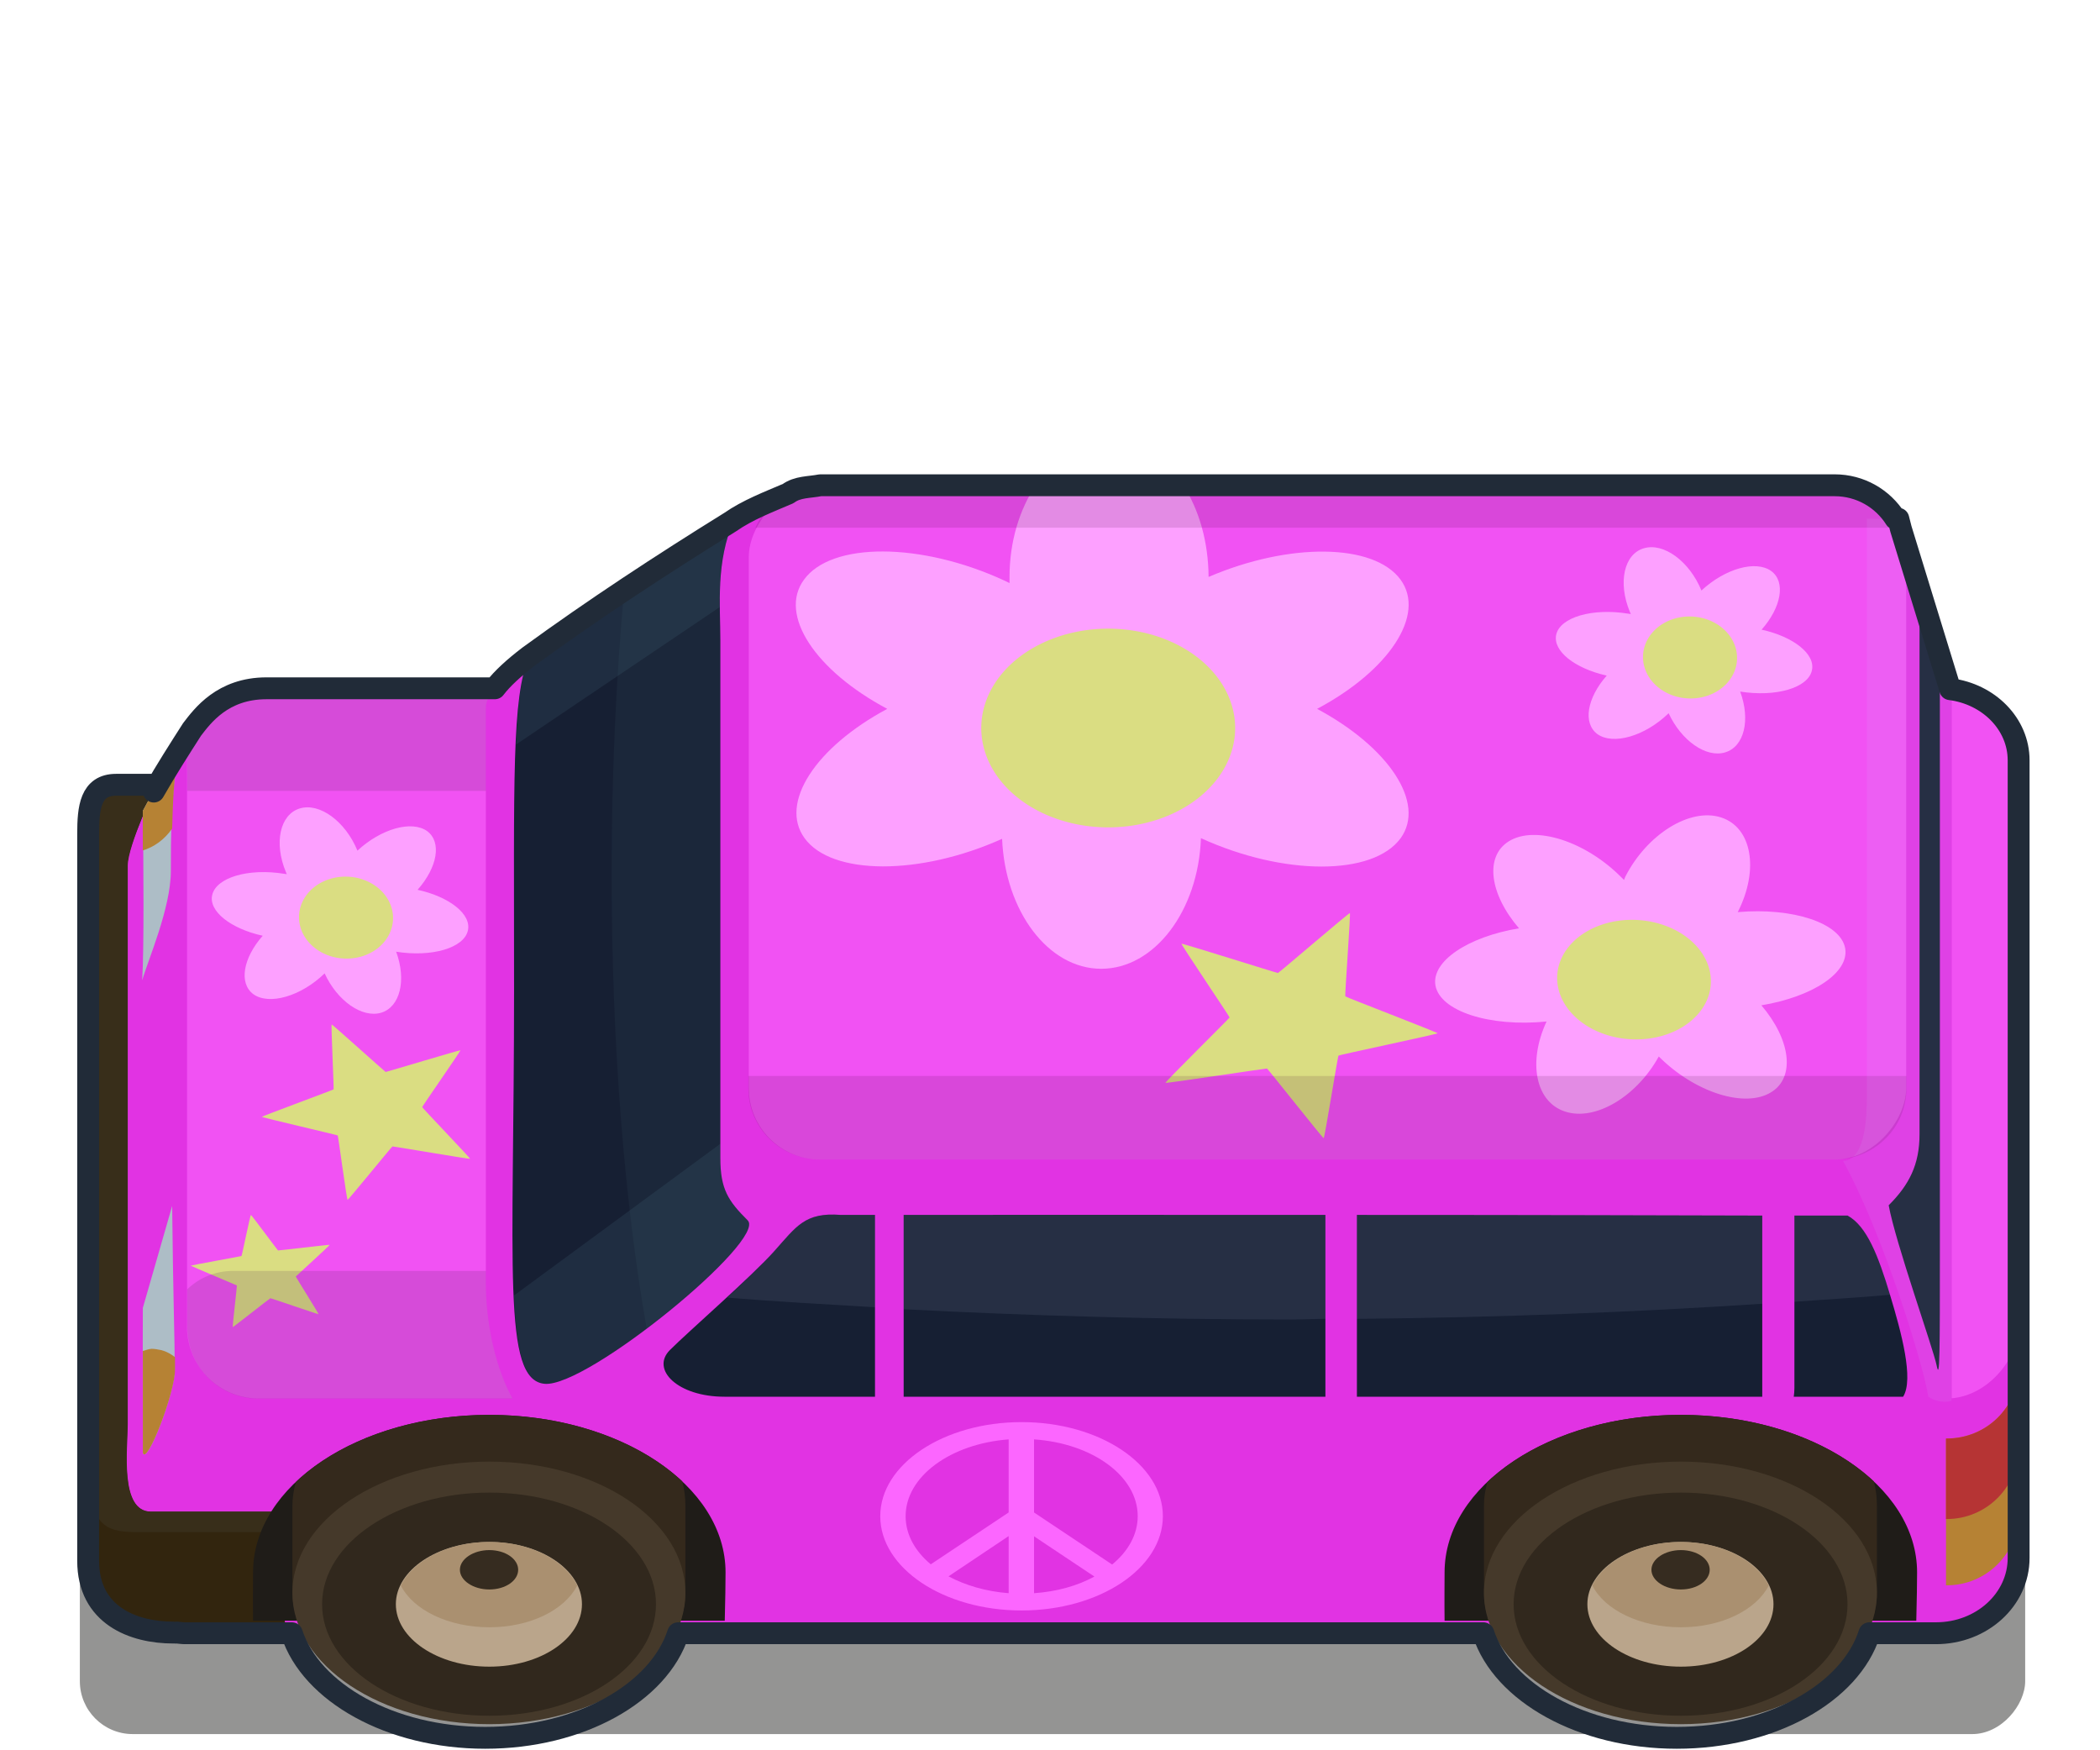 <?xml version="1.0" encoding="UTF-8" standalone="no"?>

<svg xmlns:svg="http://www.w3.org/2000/svg" xmlns="http://www.w3.org/2000/svg" version="1.0" width="100%" height="100%" viewBox="0 0 96 80" id="svg2383" style="display:inline">
<defs id="defs2385"/>
<rect width="88.93" height="43.36" ry="2.42" x="-92.58" y="35.90" transform="scale(-1,1)" id="r4070" style="fill:#090805;fill-opacity:0.43;fill-rule:evenodd;stroke:none;marker:none;visibility:visible;display:inline;overflow:visible;enable-background:accumulate"/>
<path d="M 88.65,31.47 C 90.66,31.47 92.28,32.93 92.28,34.74 L 92.28,42.95 L 92.28,61.73 L 92.28,71.21 C 92.28,73.10 90.60,74.65 88.5,74.65 L 8.46,74.65 C 6.36,74.65 4.68,73.10 4.68,71.21 C 4.68,71.21 4.68,48.72 4.68,42.95 C 4.68,39.75 6.92,36.23 8.77,33.33 C 9.25,32.72 10.17,31.47 12.18,31.47 L 88.65,31.47 z" id="r2582" style="opacity:1;fill:#e133e3;fill-opacity:1;fill-rule:evenodd;stroke:none;marker:none;visibility:visible;display:inline;overflow:visible;enable-background:accumulate"/>
<rect width="83.72" height="32.46" ry="3.27" x="-92.27" y="31.46" transform="scale(-1,1)" id="r2580" style="opacity:1;fill:#f152f3;fill-opacity:1;fill-rule:evenodd;stroke:none;marker:none;visibility:visible;display:inline;overflow:visible;enable-background:accumulate"/>
<path d="M 10.64,56.00 C 10.66,55.99 11.86,58.02 11.88,58.03 C 11.90,58.04 14.23,57.69 14.24,57.71 C 14.26,57.73 12.70,59.50 12.69,59.52 C 12.69,59.55 13.75,61.65 13.73,61.67 C 13.72,61.69 11.55,60.75 11.53,60.76 C 11.51,60.76 9.83,62.42 9.81,62.41 C 9.79,62.40 10.01,60.05 10.00,60.03 C 9.98,60.01 7.89,58.92 7.89,58.90 C 7.90,58.88 10.20,58.36 10.21,58.35 C 10.23,58.33 10.61,56.00 10.64,56.00 z" transform="matrix(1,0,0,0.80,0.83,10.73)" id="p3241" style="opacity:1;fill:#dadd82;fill-opacity:1;fill-rule:evenodd;stroke:none;marker:none;visibility:visible;display:inline;overflow:visible;enable-background:accumulate"/>
<path d="M 27.71,31.46 L 27.71,33.15 C 27.71,34.82 26.36,36.15 24.68,36.15 L 8.56,36.15 L 8.56,34.75 C 8.56,32.93 10.00,31.46 11.81,31.46 L 27.71,31.46 z M 25.68,58.09 C 27.36,58.09 28.71,59.42 28.71,61.09 L 28.71,63.93 L 11.81,63.93 C 10.00,63.93 8.56,62.46 8.56,60.65 L 8.56,58.93 C 9.10,58.41 9.83,58.09 10.65,58.09 L 25.68,58.09 z" id="r3529" style="opacity:1;fill:#572a59;fill-opacity:0.17;fill-rule:evenodd;stroke:none;marker:none;visibility:visible;display:inline;overflow:visible;enable-background:accumulate"/>
<rect width="52.91" height="33.54" ry="3.27" x="-87.14" y="22.19" transform="scale(-1,1)" id="r3365" style="opacity:1;fill:#4a77d5;fill-opacity:1;fill-rule:evenodd;stroke:none;marker:none;visibility:visible;display:inline;overflow:visible;enable-background:accumulate"/>
<path d="M 86.77,23.73 L 89.22,31.67 L 89.22,66.32 C 89.22,66.32 31.01,66.32 27.10,66.32 C 23.19,66.32 22.21,61.21 22.21,58.69 C 22.21,56.17 22.21,35.29 22.21,32.36 C 22.21,31.00 25.49,29.07 28.57,26.98 C 31.99,24.65 35.29,22.51 36.64,22.40 C 39.33,22.18 86.04,23.95 86.77,23.73 z" id="p3369" style="fill:#e133e3;fill-opacity:1;fill-rule:evenodd;stroke:none;"/>
<rect width="52.91" height="30.81" ry="3.27" x="-87.14" y="22.19" transform="scale(-1,1)" id="r3367" style="opacity:1;fill:#f152f3;fill-opacity:1;fill-rule:evenodd;stroke:none;marker:none;visibility:visible;display:inline;overflow:visible;enable-background:accumulate"/>
<path d="M 47.34,22.18 C 46.61,23.30 46.15,24.74 46.15,26.37 C 46.15,26.46 46.15,26.56 46.15,26.65 C 46.06,26.61 45.99,26.57 45.90,26.53 C 42.11,24.78 38.00,24.76 36.75,26.5 C 35.58,28.10 37.27,30.65 40.56,32.40 C 37.29,34.15 35.61,36.70 36.78,38.31 C 38.02,40.02 42.05,40.03 45.81,38.34 C 45.95,41.65 47.92,44.28 50.34,44.28 C 52.77,44.28 54.78,41.64 54.90,38.31 C 58.69,40.04 62.77,40.04 64.03,38.31 C 65.19,36.70 63.48,34.15 60.21,32.40 C 63.50,30.65 65.19,28.10 64.03,26.5 C 62.81,24.82 58.93,24.79 55.25,26.37 C 55.24,24.76 54.81,23.29 54.09,22.18 L 47.34,22.18 z" id="p3210" style="opacity:1;fill:#fda0ff;fill-opacity:1;fill-rule:evenodd;stroke:none;marker:none;visibility:visible;display:inline;overflow:visible;enable-background:accumulate"/>
<g transform="matrix(-1.20,0,0,1.20,106.91,-16.33)" id="g3388">
<path d="M 25.06,67.5 C 20.09,67.5 16.06,70.18 16.06,73.5 C 16.06,73.84 16.07,74.59 16.09,75.34 C 21.27,75.34 25.27,75.34 34.06,75.34 C 34.07,74.6 34.06,73.83 34.06,73.5 C 34.06,70.18 30.03,67.5 25.06,67.5 z" id="p3390" style="opacity:1;fill:#1f1c18;fill-opacity:1;fill-rule:evenodd;stroke:none;marker:none;visibility:visible;display:inline;overflow:visible;enable-background:accumulate"/>
<path d="M 25.06,67.5 C 22.03,67.5 19.35,68.5 17.71,70.03 C 17.63,70.33 17.59,70.64 17.59,70.96 C 17.59,72.32 17.59,73.1 17.59,74.28 C 17.59,74.64 17.66,74.99 17.78,75.34 C 21.85,75.34 25.92,75.34 32.37,75.34 C 32.48,74.99 32.56,74.64 32.56,74.28 C 32.56,73.22 32.56,72.21 32.56,70.96 C 32.56,70.65 32.51,70.35 32.43,70.06 C 30.8,68.51 28.1,67.5 25.06,67.5 z" id="p3392" style="fill:#34291c;fill-opacity:1;fill-rule:evenodd;stroke:none;marker:none;visibility:visible;display:inline;overflow:visible;enable-background:accumulate"/>
<path d="M 25.06,69.28 C 20.92,69.28 17.59,71.52 17.59,74.28 C 17.59,77.03 20.92,79.28 25.06,79.28 C 29.19,79.28 32.56,77.03 32.56,74.28 C 32.56,71.52 29.19,69.28 25.06,69.28 z" id="p3394" style="fill:#45392a;fill-opacity:1;fill-rule:evenodd;stroke:none;marker:none;visibility:visible;display:inline;overflow:visible;enable-background:accumulate"/>
<path d="M 25.06,70.46 C 21.54,70.46 18.71,72.37 18.71,74.71 C 18.71,77.06 21.54,78.96 25.06,78.96 C 28.57,78.96 31.43,77.06 31.43,74.71 C 31.43,72.37 28.57,70.46 25.06,70.46 z" id="p3396" style="fill:#31281d;fill-opacity:1;fill-rule:evenodd;stroke:none;marker:none;visibility:visible;display:inline;overflow:visible;enable-background:accumulate"/>
<path d="M 25.06,72.34 C 23.1,72.34 21.53,73.41 21.53,74.71 C 21.53,76.02 23.1,77.09 25.06,77.09 C 27.02,77.09 28.62,76.02 28.62,74.71 C 28.62,73.41 27.02,72.34 25.06,72.34 z" id="p3398" style="fill:#baa58b;fill-opacity:1;fill-rule:evenodd;stroke:none;marker:none;visibility:visible;display:inline;overflow:visible;enable-background:accumulate"/>
<path d="M 25.06,72.34 C 23.48,72.34 22.18,73.05 21.71,74 C 22.19,74.93 23.5,75.59 25.06,75.59 C 26.62,75.59 27.96,74.93 28.43,74 C 27.97,73.05 26.63,72.34 25.06,72.34 z" id="p3400" style="fill:#aa9070;fill-opacity:1;fill-rule:evenodd;stroke:none;marker:none;visibility:visible;display:inline;overflow:visible;enable-background:accumulate"/>
<path d="M 25.06,72.65 C 24.44,72.65 23.96,72.99 23.96,73.4 C 23.96,73.81 24.44,74.15 25.06,74.15 C 25.67,74.15 26.18,73.81 26.18,73.4 C 26.18,72.99 25.67,72.65 25.06,72.65 z" id="p3402" style="fill:#362c20;fill-opacity:1;fill-rule:evenodd;stroke:none;marker:none;visibility:visible;display:inline;overflow:visible;enable-background:accumulate"/>
</g>
<path d="M 33.56,23.75 C 32.71,25.68 32.93,27.66 32.93,29.25 C 32.93,31.38 32.93,51.51 32.93,52.93 C 32.93,54.36 33.29,54.89 34.18,55.78 C 35.07,56.67 26.86,63.42 24.90,63.25 C 22.94,63.07 23.5,57.92 23.5,45.28 C 23.50,35.44 23.39,31.98 24.18,30 C 25.40,29.07 27.02,28.03 28.59,26.96 C 30.38,25.74 32.10,24.59 33.56,23.75 z" id="p3404" style="fill:#161f33;fill-opacity:1;fill-rule:evenodd;stroke:none;"/>
<path d="M 87.75,26.87 L 88.68,29.93 C 88.68,36.95 88.68,53.29 88.68,57.12 C 88.68,61.79 88.68,63.18 88.53,62.40 C 88.37,61.62 86.65,56.80 86.34,55.09 C 87.27,54.16 87.75,53.24 87.75,51.84 C 87.75,50.59 87.75,34.57 87.75,26.87 z" id="p3411" style="opacity:1;fill:#161f33;fill-opacity:1;fill-rule:evenodd;stroke:none;marker:none;visibility:visible;display:inline;overflow:visible;enable-background:accumulate"/>
<path d="M 62.03,55.53 C 71.13,55.53 75.51,55.55 80.56,55.56 L 80.56,63.84 C 76.09,63.84 71.00,63.84 62.03,63.84 L 62.03,55.53 z M 60.59,55.53 L 60.59,63.84 C 51.22,63.84 46.45,63.84 41.31,63.84 L 41.31,55.53 C 43.31,55.53 51.22,55.52 60.59,55.53 z M 40,55.53 L 40,63.84 C 38.37,63.84 33.39,63.84 33.12,63.84 C 30.98,63.84 29.74,62.60 30.62,61.71 C 31.50,60.83 34.39,58.32 35.40,57.18 C 36.41,56.05 36.80,55.40 38.43,55.53 C 38.43,55.53 39.91,55.53 40,55.53 z M 84.46,55.56 C 85.34,56.04 85.87,57.41 86.40,59.18 C 86.92,60.90 87.50,63.04 87,63.84 C 86.69,63.84 83.54,63.84 82,63.84 C 82.02,63.71 82.03,63.57 82.03,63.43 L 82.03,55.59 C 82.03,55.58 82.03,55.57 82.03,55.56 C 82.04,55.56 82.05,55.56 82.06,55.56 C 82.61,55.56 84.08,55.56 84.46,55.56 z" id="p3416" style="opacity:1;fill:#161f33;fill-opacity:1;fill-rule:evenodd;stroke:none;marker:none;visibility:visible;display:inline;overflow:visible;enable-background:accumulate"/>
<path d="M 33.56,23.75 C 32.71,25.68 32.93,27.66 32.93,29.25 C 32.93,31.38 32.93,51.51 32.93,52.93 C 32.93,54.36 33.29,54.89 34.18,55.78 C 34.70,56.29 32.16,58.75 29.56,60.71 C 28.57,55.10 27.96,47.86 27.96,39.90 C 27.96,35.31 28.17,30.95 28.53,27 C 28.55,26.98 28.57,26.98 28.59,26.96 C 30.38,25.74 32.10,24.59 33.56,23.75 z" id="p3439" style="opacity:1;fill:#9ae4f5;fill-opacity:0.04;fill-rule:evenodd;stroke:none;marker:none;visibility:visible;display:inline;overflow:visible;enable-background:accumulate"/>
<path d="M 33.56,23.75 C 32.96,25.11 32.89,26.49 32.90,27.75 L 23.59,34.03 C 23.67,32.11 23.83,30.88 24.18,30 C 25.40,29.07 27.02,28.03 28.59,26.96 C 30.38,25.74 32.10,24.59 33.56,23.75 z M 32.93,52.28 C 32.93,52.34 32.93,52.89 32.93,52.93 C 32.93,54.36 33.29,54.89 34.18,55.78 C 35.07,56.67 26.86,63.42 24.90,63.25 C 23.96,63.16 23.62,61.88 23.5,59.21 L 32.93,52.28 z" id="p3444" style="fill:#9ae4f5;fill-opacity:0.07;fill-rule:evenodd;stroke:none;"/>
<path d="M 78.67,37.36 C 77.26,36.91 75.30,38.12 74.30,40.07 C 74.28,40.12 74.26,40.17 74.24,40.22 C 74.20,40.18 74.16,40.14 74.12,40.10 C 72.48,38.45 70.18,37.71 68.98,38.45 C 67.86,39.14 68.09,40.86 69.44,42.43 C 67.10,42.82 65.43,43.94 65.62,45.04 C 65.83,46.22 68.10,46.95 70.70,46.69 C 69.83,48.56 70.20,50.38 71.56,50.81 C 72.93,51.25 74.81,50.13 75.83,48.29 C 77.47,49.93 79.77,50.67 80.97,49.92 C 82.08,49.24 81.86,47.52 80.52,45.95 C 82.87,45.56 84.55,44.45 84.35,43.34 C 84.14,42.19 81.97,41.47 79.44,41.69 C 80.43,39.75 80.09,37.81 78.67,37.36 z" id="p3218" style="opacity:1;fill:#fda0ff;fill-opacity:1;fill-rule:evenodd;stroke:none;marker:none;visibility:visible;display:inline;overflow:visible;enable-background:accumulate"/>
<path d="M 62.80,47.44 C 62.80,47.49 58.30,48.66 58.27,48.70 C 58.23,48.74 57.64,53.35 57.59,53.36 C 57.55,53.37 55.04,49.45 55.00,49.43 C 54.95,49.42 50.38,50.28 50.36,50.24 C 50.33,50.19 53.28,46.60 53.29,46.55 C 53.29,46.50 51.06,42.42 51.09,42.39 C 51.12,42.35 55.46,44.05 55.50,44.04 C 55.55,44.03 58.74,40.64 58.79,40.66 C 58.83,40.68 58.55,45.32 58.58,45.36 C 58.60,45.40 62.81,47.40 62.80,47.44 z" transform="matrix(1,0,0,0.81,2.92,8.80)" id="p3237" style="opacity:1;fill:#dadd82;fill-opacity:1;fill-rule:evenodd;stroke:none;marker:none;visibility:visible;display:inline;overflow:visible;enable-background:accumulate"/>
<path d="M 83.87,22.18 C 85.20,22.18 86.33,22.98 86.84,24.12 L 34.53,24.12 C 35.04,22.98 36.16,22.18 37.5,22.18 L 83.87,22.18 z M 87.15,49.18 L 87.15,49.75 C 87.15,51.56 85.68,52.99 83.87,53 L 37.5,53 C 35.68,53 34.21,51.56 34.21,49.75 L 34.21,49.18 L 87.15,49.18 z" id="r3449" style="opacity:1;fill:#380435;fill-opacity:0.13;fill-rule:evenodd;stroke:none;marker:none;visibility:visible;display:inline;overflow:visible;enable-background:accumulate"/>
<path d="M 86.78,23.71 L 89.21,31.68 L 89.21,64.03 C 89.17,64.04 88.68,64.19 88.15,63.84 C 87.97,62.54 86.10,56.40 84.25,53.06 C 85.17,53.06 85.34,51.39 85.34,50.28 C 85.34,49.36 85.34,31.24 85.34,23.71 C 85.94,23.72 86.72,23.73 86.78,23.71 z" id="p3457" style="fill:#d2ddfc;fill-opacity:0.09;fill-rule:evenodd;stroke:none;"/>
<path d="M 62.03,55.53 C 71.13,55.53 75.51,55.55 80.56,55.56 L 80.56,59.59 C 74.79,59.97 68.55,60.22 62.03,60.28 L 62.03,55.53 z M 60.59,55.53 L 60.59,60.28 C 60.06,60.28 59.55,60.31 59.03,60.31 C 52.84,60.31 46.89,60.13 41.31,59.84 L 41.31,55.53 C 43.31,55.53 51.22,55.52 60.59,55.53 z M 40,55.53 L 40,59.75 C 37.67,59.61 35.42,59.49 33.25,59.31 C 34.11,58.51 34.95,57.69 35.40,57.18 C 36.41,56.05 36.80,55.40 38.43,55.53 C 38.43,55.53 39.91,55.53 40,55.53 z M 84.46,55.56 C 85.34,56.04 85.87,57.41 86.40,59.18 C 84.98,59.31 83.51,59.39 82.03,59.5 L 82.03,55.59 C 82.03,55.58 82.03,55.57 82.03,55.56 C 82.04,55.56 82.05,55.56 82.06,55.56 C 82.61,55.56 84.08,55.56 84.46,55.56 z" id="p3463" style="opacity:1;fill:#d2ddfc;fill-opacity:0.09;fill-rule:evenodd;stroke:none;marker:none;visibility:visible;display:inline;overflow:visible;enable-background:accumulate"/>
<path d="M 92.28,62.5 L 92.28,69.18 C 92.28,70.99 90.81,72.46 89,72.46 L 88.96,72.46 L 88.96,65.75 L 89,65.75 C 90.81,65.75 92.28,64.31 92.28,62.5 z" id="r3486" style="opacity:1;fill:#b68234;fill-opacity:1;fill-rule:evenodd;stroke:none;marker:none;visibility:visible;display:inline;overflow:visible;enable-background:accumulate"/>
<path d="M 92.28,62.5 L 92.28,66.15 C 92.28,67.96 90.81,69.43 89,69.43 L 88.96,69.43 L 88.96,65.75 L 89,65.75 C 90.81,65.75 92.28,64.31 92.28,62.5 z" id="p3494" style="opacity:1;fill:#b63434;fill-opacity:1;fill-rule:evenodd;stroke:none;marker:none;visibility:visible;display:inline;overflow:visible;enable-background:accumulate"/>
<path d="M 12.54,69.10 C 12.54,69.10 8.34,69.10 6.90,69.10 C 5.45,69.10 5.82,66.21 5.82,65.09 C 5.82,63.98 5.82,40.48 5.82,39.56 C 5.82,38.64 7.16,35.88 7.16,35.88 C 7.16,35.88 6.50,35.88 5.32,35.88 C 4.14,35.88 4.04,36.92 4.04,38.11 C 4.04,39.29 4.04,68.84 4.04,71.33 C 4.04,73.82 6.11,74.61 7.95,74.61 C 9.79,74.61 13.07,74.61 13.07,74.61 L 12.54,69.10 z" id="p3499" style="fill:#32250e;fill-opacity:1;fill-rule:evenodd;stroke:none;"/>
<path d="M 7.15,35.87 C 7.15,35.87 5.84,38.64 5.84,39.56 C 5.84,40.48 5.84,63.97 5.84,65.09 C 5.84,66.21 5.46,69.09 6.90,69.09 C 8.35,69.09 12.56,69.09 12.56,69.09 L 12.65,70.03 C 11.35,70.03 8.02,70.03 6.37,70.03 C 4.94,70.03 4.29,69.84 4.03,67.81 C 4.03,61.00 4.03,39.18 4.03,38.12 C 4.03,36.93 4.13,35.87 5.31,35.87 C 6.49,35.87 7.15,35.87 7.15,35.87 z" id="p3501" style="fill:#382e1a;fill-opacity:1;fill-rule:evenodd;stroke:none;"/>
<g transform="matrix(-1.20,0,0,1.20,52.44,-16.33)" id="use3556">
<path d="M 25.06,67.5 C 20.09,67.5 16.06,70.18 16.06,73.5 C 16.06,73.84 16.07,74.59 16.09,75.34 C 21.27,75.34 25.27,75.34 34.06,75.34 C 34.07,74.6 34.06,73.83 34.06,73.5 C 34.06,70.18 30.03,67.5 25.06,67.5 z" id="p3374" style="opacity:1;fill:#1f1c18;fill-opacity:1;fill-rule:evenodd;stroke:none;marker:none;visibility:visible;display:inline;overflow:visible;enable-background:accumulate"/>
<path d="M 25.06,67.5 C 22.03,67.5 19.35,68.5 17.71,70.03 C 17.63,70.33 17.59,70.64 17.59,70.96 C 17.59,72.32 17.59,73.1 17.59,74.28 C 17.59,74.64 17.66,74.99 17.78,75.34 C 21.85,75.34 25.92,75.34 32.37,75.34 C 32.48,74.99 32.56,74.64 32.56,74.28 C 32.56,73.22 32.56,72.21 32.56,70.96 C 32.56,70.65 32.51,70.35 32.43,70.06 C 30.8,68.51 28.1,67.5 25.06,67.5 z" id="p3376" style="fill:#34291c;fill-opacity:1;fill-rule:evenodd;stroke:none;marker:none;visibility:visible;display:inline;overflow:visible;enable-background:accumulate"/>
<path d="M 25.06,69.28 C 20.92,69.28 17.59,71.52 17.59,74.28 C 17.59,77.03 20.92,79.28 25.06,79.28 C 29.19,79.28 32.56,77.03 32.56,74.28 C 32.56,71.52 29.19,69.28 25.06,69.28 z" id="p3378" style="fill:#45392a;fill-opacity:1;fill-rule:evenodd;stroke:none;marker:none;visibility:visible;display:inline;overflow:visible;enable-background:accumulate"/>
<path d="M 25.06,70.46 C 21.54,70.46 18.71,72.37 18.71,74.71 C 18.71,77.06 21.54,78.96 25.06,78.96 C 28.57,78.96 31.43,77.06 31.43,74.71 C 31.43,72.37 28.57,70.46 25.06,70.46 z" id="p3380" style="fill:#31281d;fill-opacity:1;fill-rule:evenodd;stroke:none;marker:none;visibility:visible;display:inline;overflow:visible;enable-background:accumulate"/>
<path d="M 25.06,72.34 C 23.1,72.34 21.53,73.41 21.53,74.71 C 21.53,76.02 23.1,77.09 25.06,77.09 C 27.02,77.09 28.62,76.02 28.62,74.71 C 28.62,73.41 27.02,72.34 25.06,72.34 z" id="p3382" style="fill:#baa58b;fill-opacity:1;fill-rule:evenodd;stroke:none;marker:none;visibility:visible;display:inline;overflow:visible;enable-background:accumulate"/>
<path d="M 25.06,72.34 C 23.48,72.34 22.18,73.05 21.71,74 C 22.19,74.93 23.5,75.59 25.06,75.59 C 26.62,75.59 27.96,74.93 28.43,74 C 27.97,73.05 26.63,72.34 25.06,72.34 z" id="p3384" style="fill:#aa9070;fill-opacity:1;fill-rule:evenodd;stroke:none;marker:none;visibility:visible;display:inline;overflow:visible;enable-background:accumulate"/>
<path d="M 25.06,72.65 C 24.44,72.65 23.96,72.99 23.96,73.4 C 23.96,73.81 24.44,74.15 25.06,74.15 C 25.67,74.15 26.18,73.81 26.18,73.4 C 26.18,72.99 25.67,72.65 25.06,72.65 z" id="p3386" style="fill:#362c20;fill-opacity:1;fill-rule:evenodd;stroke:none;marker:none;visibility:visible;display:inline;overflow:visible;enable-background:accumulate"/>
</g>
<path d="M 8.18,34.28 C 7.81,36.19 7.81,38.40 7.81,39.81 C 7.81,41.51 6.76,43.89 6.5,44.81 C 6.59,43.31 6.56,39.56 6.53,37.06 C 7.04,36.09 7.62,35.17 8.18,34.28 z" id="p3506" style="fill:#adbdc6;fill-opacity:1;fill-rule:evenodd;stroke:none;"/>
<path d="M 7.87,55.12 C 7.91,59.07 7.99,61.32 7.99,62.58 C 8.01,63.64 6.70,67.03 6.53,66.40 C 6.53,65.93 6.52,60.87 6.53,59.78 L 7.87,55.12 z" id="p3511" style="fill:#adbdc6;fill-opacity:1;fill-rule:evenodd;stroke:none;"/>
<path d="M 6.93,61.65 C 7.08,61.65 7.22,61.68 7.37,61.71 C 7.61,61.77 7.80,61.88 8,62.03 C 8.00,62.13 8,62.49 8,62.59 C 8.01,63.64 6.70,67.03 6.53,66.40 C 6.53,66.07 6.53,63.64 6.53,61.75 C 6.66,61.71 6.80,61.66 6.93,61.65 z" id="p3516" style="opacity:1;fill:#b68234;fill-opacity:1;fill-rule:evenodd;stroke:none;marker:none;visibility:visible;display:inline;overflow:visible;enable-background:accumulate"/>
<path d="M 8.12,34.34 C 8.13,34.36 8.14,34.38 8.15,34.40 C 7.94,35.56 7.90,36.75 7.87,37.87 C 7.52,38.38 7.03,38.72 6.53,38.87 C 6.52,38.26 6.53,37.59 6.53,37.06 C 7.03,36.12 7.57,35.21 8.12,34.34 z" id="p3518" style="opacity:1;fill:#b68234;fill-opacity:1;fill-rule:evenodd;stroke:none;marker:none;visibility:visible;display:inline;overflow:visible;enable-background:accumulate"/>
<path d="M 83.87,22.18 C 85.04,22.18 86.07,22.79 86.65,23.71 C 86.67,23.71 86.77,23.72 86.78,23.71 L 86.90,24.18 L 89.15,31.5 C 90.91,31.72 92.28,33.09 92.28,34.75 L 92.28,42.93 L 92.28,61.75 L 92.28,71.21 C 92.28,73.11 90.60,74.65 88.5,74.65 L 85.46,74.65 C 84.59,77.37 80.99,79.43 76.65,79.43 C 72.32,79.43 68.69,77.36 67.81,74.65 L 31,74.65 C 30.12,77.37 26.52,79.43 22.18,79.43 C 17.85,79.43 14.22,77.36 13.34,74.65 L 8.46,74.65 C 8.33,74.65 8.22,74.63 8.09,74.62 C 8.04,74.62 7.98,74.63 7.93,74.62 C 6.09,74.62 4.03,73.83 4.03,71.34 C 4.03,68.84 4.03,39.31 4.03,38.12 C 4.03,36.93 4.13,35.87 5.31,35.87 C 6.49,35.87 7.15,35.87 7.15,35.87 C 7.15,35.87 7.05,36.13 7.03,36.18 C 7.59,35.20 8.21,34.23 8.78,33.34 C 9.25,32.73 10.17,31.46 12.18,31.46 L 22.62,31.46 C 22.96,31.01 23.50,30.52 24.18,30 C 27.16,27.83 30.24,25.81 33.37,23.87 C 34.19,23.30 35.12,22.95 36.03,22.56 C 36.46,22.24 37.00,22.28 37.5,22.18 L 83.87,22.18 z" id="p3537" style="opacity:1;fill:none;fill-opacity:1;fill-rule:evenodd;stroke:#212b38;stroke-width:1;stroke-linecap:round;stroke-linejoin:round;marker:none;stroke-miterlimit:4;stroke-dasharray:none;stroke-dashoffset:0;stroke-opacity:1;visibility:visible;display:inline;overflow:visible;enable-background:accumulate"/>
<path d="M -9.10,-58.04 A 12.61,12.61 0 1 1 -34.33,-58.04 A 12.61,12.61 0 1 1 -9.10,-58.04 z" transform="matrix(0.46,0,0,0.36,60.65,54.17)" id="p3212" style="opacity:1;fill:#dadd82;fill-opacity:1;fill-rule:evenodd;stroke:none;marker:none;visibility:visible;display:inline;overflow:visible;enable-background:accumulate"/>
<path d="M -9.10,-58.04 A 12.61,12.61 0 1 1 -34.33,-58.04 A 12.61,12.61 0 1 1 -9.10,-58.04 z" transform="matrix(0.26,8.32e-2,-0.10,0.20,74.54,58.19)" id="p3220" style="opacity:1;fill:#dadd82;fill-opacity:1;fill-rule:evenodd;stroke:none;marker:none;visibility:visible;display:inline;overflow:visible;enable-background:accumulate"/>
<path d="M 75.15,25.06 C 74.24,25.32 73.95,26.63 74.51,27.97 C 74.52,28.00 74.54,28.03 74.55,28.07 C 74.51,28.06 74.48,28.05 74.44,28.05 C 72.80,27.78 71.32,28.21 71.14,29.01 C 70.98,29.76 71.99,30.55 73.45,30.88 C 72.55,31.90 72.35,33.05 73.02,33.55 C 73.74,34.07 75.20,33.65 76.28,32.60 C 76.86,33.85 77.99,34.65 78.86,34.39 C 79.74,34.13 80.03,32.90 79.55,31.61 C 81.19,31.87 82.66,31.44 82.83,30.64 C 83.00,29.90 81.99,29.10 80.53,28.78 C 81.44,27.75 81.64,26.59 80.97,26.10 C 80.26,25.59 78.86,25.99 77.78,26.99 C 77.23,25.65 76.05,24.79 75.15,25.06 z" id="p3222" style="opacity:1;fill:#fda0ff;fill-opacity:1;fill-rule:evenodd;stroke:none;marker:none;visibility:visible;display:inline;overflow:visible;enable-background:accumulate"/>
<path d="M -9.10,-58.04 A 12.61,12.61 0 1 1 -34.33,-58.04 A 12.61,12.61 0 1 1 -9.10,-58.04 z" transform="matrix(0.16,-4.96e-2,5.87e-2,0.14,84.14,37.10)" id="p3224" style="opacity:1;fill:#dadd82;fill-opacity:1;fill-rule:evenodd;stroke:none;marker:none;visibility:visible;display:inline;overflow:visible;enable-background:accumulate"/>
<path d="M 13.71,36.95 C 12.80,37.22 12.51,38.52 13.07,39.86 C 13.08,39.89 13.10,39.92 13.11,39.96 C 13.07,39.95 13.04,39.94 13.00,39.94 C 11.35,39.67 9.88,40.11 9.70,40.91 C 9.53,41.65 10.55,42.45 12.01,42.77 C 11.11,43.79 10.91,44.94 11.58,45.44 C 12.30,45.96 13.76,45.54 14.84,44.49 C 15.42,45.75 16.55,46.54 17.42,46.29 C 18.29,46.03 18.59,44.80 18.11,43.50 C 19.74,43.76 21.21,43.33 21.39,42.53 C 21.56,41.79 20.55,40.99 19.09,40.67 C 20.00,39.64 20.20,38.49 19.53,37.99 C 18.82,37.48 17.42,37.88 16.34,38.88 C 15.79,37.54 14.61,36.68 13.71,36.95 z" id="p3226" style="opacity:1;fill:#fda0ff;fill-opacity:1;fill-rule:evenodd;stroke:none;marker:none;visibility:visible;display:inline;overflow:visible;enable-background:accumulate"/>
<path d="M -9.10,-58.04 A 12.61,12.61 0 1 1 -34.33,-58.04 A 12.61,12.61 0 1 1 -9.10,-58.04 z" transform="matrix(0.16,-4.96e-2,5.87e-2,0.14,22.70,48.99)" id="p3228" style="opacity:1;fill:#dadd82;fill-opacity:1;fill-rule:evenodd;stroke:none;marker:none;visibility:visible;display:inline;overflow:visible;enable-background:accumulate"/>
<path d="M 22.11,54.75 C 22.09,54.78 18.59,54.05 18.56,54.06 C 18.53,54.07 16.54,57.05 16.51,57.04 C 16.47,57.03 16.08,53.48 16.06,53.45 C 16.04,53.42 12.59,52.45 12.59,52.41 C 12.59,52.38 15.85,50.91 15.87,50.88 C 15.89,50.85 15.75,47.28 15.78,47.26 C 15.81,47.25 18.22,49.90 18.25,49.91 C 18.29,49.91 21.64,48.68 21.67,48.70 C 21.69,48.73 19.91,51.84 19.92,51.87 C 19.92,51.91 22.13,54.72 22.11,54.75 z" transform="matrix(1,0,0,0.82,-0.62,8.07)" id="p3239" style="opacity:1;fill:#dadd82;fill-opacity:1;fill-rule:evenodd;stroke:none;marker:none;visibility:visible;display:inline;overflow:visible;enable-background:accumulate"/>
<path d="M 46.70,65.00 C 43.14,65.00 40.24,66.93 40.24,69.30 C 40.24,71.68 43.14,73.61 46.70,73.61 C 50.26,73.61 53.16,71.68 53.16,69.30 C 53.16,66.93 50.26,65.00 46.70,65.00 z M 47.27,65.79 C 49.94,65.97 52.01,67.47 52.01,69.30 C 52.01,70.14 51.57,70.91 50.84,71.51 L 47.27,69.13 L 47.27,65.79 z M 46.11,65.79 L 46.11,69.13 L 42.55,71.50 C 41.83,70.90 41.40,70.14 41.40,69.30 C 41.40,67.48 43.46,65.99 46.11,65.79 z M 46.11,70.21 L 46.11,72.82 C 45.07,72.74 44.13,72.46 43.36,72.05 L 46.11,70.21 z M 47.27,70.22 L 50.03,72.06 C 49.26,72.48 48.31,72.75 47.27,72.82 L 47.27,70.22 z" id="p3245" style="fill:#fc66ff;fill-opacity:1;fill-rule:evenodd;stroke:none;"/>
</svg>
